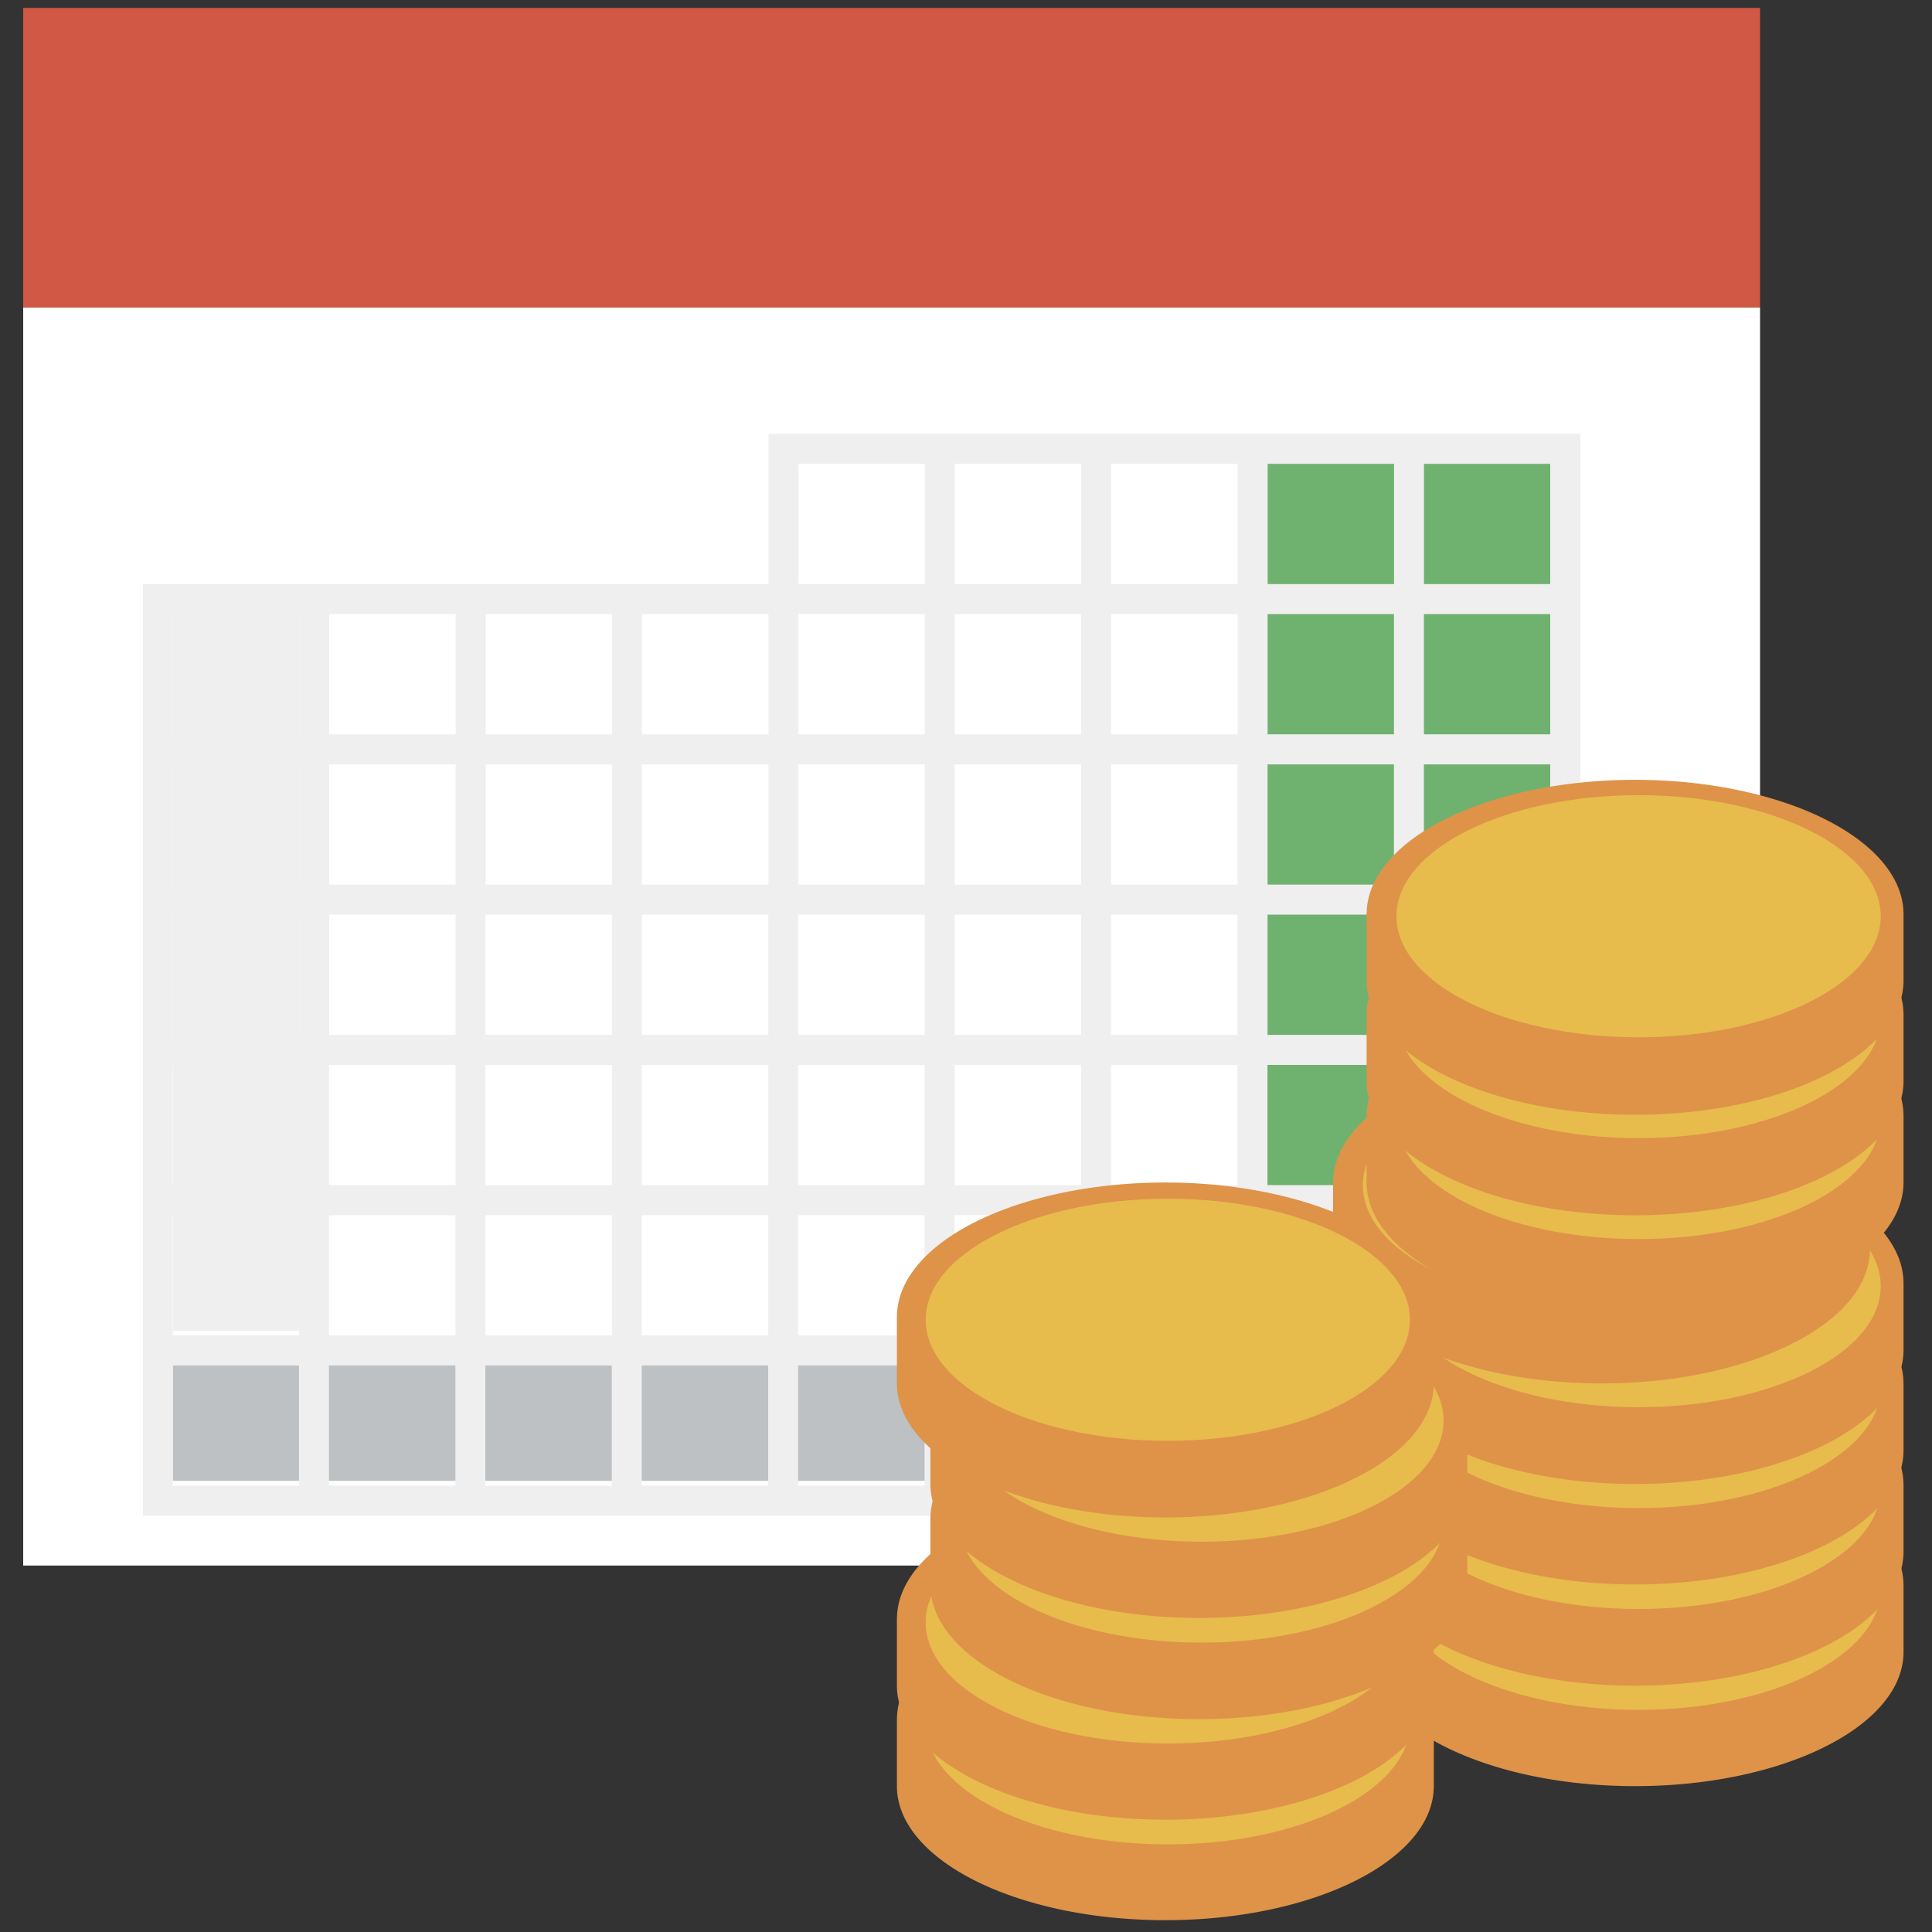 <?xml version="1.0" encoding="UTF-8"?>
<!-- Created with Inkscape (http://www.inkscape.org/) -->
<svg width="128" height="128" version="1.1" viewBox="0 0 33.867 33.867" xmlns="http://www.w3.org/2000/svg" xmlns:cc="http://creativecommons.org/ns#" xmlns:dc="http://purl.org/dc/elements/1.1/" xmlns:rdf="http://www.w3.org/1999/02/22-rdf-syntax-ns#">
 <rect x="0" y="0" width="33.867" height="33.867" fill="#333333" stroke="none"/>
 <g transform="translate(0 -263.13)">
  <g transform="matrix(1.123 0 0 1.123 -2.079 -34.394)">
   <g transform="matrix(.992 0 0 .992 .132 2.188)">
    <g transform="matrix(1.87 0 0 1.987 -120.11 171.24)">
     <path d="m79.967 49.555h-14.615v9.963h14.615z" fill="#fff" style="paint-order:stroke markers fill"/>
     <path d="m79.967 49.555h-14.615v-2.372h14.615z" fill="#d05844" style="paint-order:stroke markers fill"/>
     <rect x="66.611" y="57.898" width="11.591" height=".949" fill="#bec1c3" style="paint-order:markers stroke fill"/>
     <rect x="66.611" y="51.967" width="1.064" height="5.693" fill="#efefef" style="paint-order:markers stroke fill"/>
     <rect x="75.822" y="50.781" width="2.38" height="6.879" fill="#6fb26f" style="paint-order:markers stroke fill"/>
     <path transform="matrix(.126 0 0 .119 65.211 47.183)" d="m50.891 28.34v10l-41.778-1.55e-4v62h96v-72h-54.222zm2 2h8.443v8l-8.443 1.55e-4zm10.443 0h8.445v8h-8.445zm10.445 0h8.445v8h-8.445zm10.445 0h8.443v8h-8.443zm10.443 0h8.445v8h-8.445zm-83.555 10h8.443v8h-8.443zm10.443 0h8.445v8h-8.445zm10.445 0h8.443v8h-8.443zm10.443 0h8.446l-3.77e-4 8h-8.445zm10.445 0h8.443v8h-8.443zm10.443 0h8.445v8h-8.445zm10.445 0h8.445v8h-8.445zm10.445 0h8.443v8h-8.443zm10.443 0h8.445v8h-8.445zm-83.555 10h8.443v8h-8.443zm10.443 0h8.445v8h-8.445zm10.445 0h8.443v8h-8.443zm10.443 0h8.445v8h-8.445zm10.445 0h8.443v8h-8.443zm10.443 0h8.445v8h-8.445zm10.445 0h8.445v8h-8.445zm10.445 0h8.443v8h-8.443zm10.443 0h8.445v8h-8.445zm-83.555 10h8.443v8h-8.443zm10.443 0h8.445v8h-8.445zm10.445 0h8.443v8h-8.443zm10.443 0h8.445v8h-8.445zm10.445 0h8.443v8h-8.443zm10.443 0h8.445v8h-8.445zm10.445 0h8.445v8h-8.445zm10.445 0h8.443v8h-8.443zm10.443 0h8.445v8h-8.445zm-83.555 10h8.443v8h-8.443zm10.443 0h8.445v8h-8.445zm10.445 0h8.443v8h-8.443zm10.443 0h8.445v8h-8.445zm10.445 0h8.443v8h-8.443zm10.443 0h8.445v8h-8.445zm10.445 0h8.445v8h-8.445zm10.445 0h8.443v8h-8.443zm10.443 0h8.445v8h-8.445zm-83.555 10h8.443v8h-8.443zm10.443 0h8.445v8h-8.445zm10.445 0h8.443v8h-8.443zm10.443 0h8.445v8h-8.445zm10.445 0h8.443v8h-8.443zm10.443 0h8.445v8h-8.445zm10.445 0h8.445v8h-8.445zm10.445 0h8.443v8h-8.443zm10.443 0h8.445v8h-8.445zm-83.555 10h8.443v8h-8.443zm10.443 0h8.445v8h-8.445zm10.445 0h8.443v8h-8.443zm10.443 0h8.445v8h-8.445zm10.445 0h8.443v8h-8.443zm10.443 0h8.445v8h-8.445zm10.445 0h8.445v8h-8.445zm10.445 0h8.443v8h-8.443zm10.443 0h8.445v8h-8.445z" fill="#efefef" style="paint-order:markers stroke fill"/>
    </g>
    <g>
     <g transform="translate(37.042 12.965)">
      <g transform="translate(7.408 -2.117)">
       <path transform="matrix(.237 0 0 .237 -42.717 254.02)" d="m108.56 96.348a17.825 8.912 0 0 0-17.822 8.871h-0.004v4.457c3e-5 4.922 7.982 8.912 17.826 8.912 9.844 0 17.824-3.99 17.824-8.912v-4.457h-2e-3a17.825 8.912 0 0 0-17.822-8.871z" fill="#de9349" style="paint-order:markers stroke fill"/>
       <ellipse cx="-16.933" cy="279.02" rx="3.81" ry="1.905" fill="#e8bb4d" style="paint-order:markers stroke fill"/>
      </g>
      <g transform="translate(7.408 -3.704)">
       <path transform="matrix(.237 0 0 .237 -42.717 255.61)" d="m108.56 89.664a17.825 8.912 0 0 0-17.822 8.871h-0.004v4.457c3e-5 4.922 7.982 8.912 17.826 8.912 9.844 0 17.824-3.99 17.824-8.912v-4.457h-2e-3a17.825 8.912 0 0 0-17.822-8.871z" fill="#de9349" style="paint-order:markers stroke fill"/>
       <ellipse cx="-16.933" cy="279.02" rx="3.81" ry="1.905" fill="#e8bb4d" style="paint-order:markers stroke fill"/>
      </g>
      <g transform="translate(7.408 -5.292)">
       <path transform="matrix(.237 0 0 .237 -42.717 257.19)" d="m108.56 82.979a17.825 8.912 0 0 0-17.822 8.873h-0.004v4.455c3e-5 4.922 7.982 8.912 17.826 8.912 9.844 0 17.824-3.99 17.824-8.912v-4.455h-2e-3a17.825 8.912 0 0 0-17.822-8.873z" fill="#de9349" style="paint-order:markers stroke fill"/>
       <ellipse cx="-16.933" cy="279.02" rx="3.81" ry="1.905" fill="#e8bb4d" style="paint-order:markers stroke fill"/>
      </g>
      <g transform="translate(7.408 -6.879)">
       <path transform="matrix(.237 0 0 .237 -42.717 258.78)" d="m108.56 76.295a17.825 8.912 0 0 0-17.822 8.871h-0.004v4.457c3e-5 4.922 7.982 8.912 17.826 8.912 9.844 0 17.824-3.99 17.824-8.912v-4.457h-2e-3a17.825 8.912 0 0 0-17.822-8.871z" fill="#de9349" style="paint-order:markers stroke fill"/>
       <ellipse cx="-16.933" cy="279.02" rx="3.81" ry="1.905" fill="#e8bb4d" style="paint-order:markers stroke fill"/>
      </g>
      <g transform="translate(6.879 -8.467)">
       <path transform="matrix(.237 0 0 .237 -42.188 260.37)" d="m106.33 69.611a17.825 8.912 0 0 0-17.82 8.871h-0.004v4.457c2.9e-5 4.922 7.98 8.912 17.824 8.912 9.844 0 17.824-3.99 17.824-8.912v-4.457h-2e-3a17.825 8.912 0 0 0-17.822-8.871z" fill="#de9349" style="paint-order:markers stroke fill"/>
       <ellipse cx="-16.933" cy="279.02" rx="3.81" ry="1.905" fill="#e8bb4d" style="paint-order:markers stroke fill"/>
      </g>
      <g transform="translate(7.408 -9.525)">
       <path transform="matrix(.237 0 0 .237 -42.717 261.43)" d="m108.56 65.154a17.825 8.912 0 0 0-17.822 8.871h-0.004v4.457c3e-5 4.922 7.982 8.912 17.826 8.912 9.844 0 17.824-3.99 17.824-8.912v-4.457h-2e-3a17.825 8.912 0 0 0-17.822-8.871z" fill="#de9349" style="paint-order:markers stroke fill"/>
       <ellipse cx="-16.933" cy="279.02" rx="3.81" ry="1.905" fill="#e8bb4d" style="paint-order:markers stroke fill"/>
      </g>
      <g transform="translate(7.408 -11.113)">
       <path transform="matrix(.237 0 0 .237 -42.717 263.01)" d="m108.56 58.471a17.825 8.912 0 0 0-17.822 8.871h-0.004v4.457c3e-5 4.922 7.982 8.912 17.826 8.912 9.844 0 17.824-3.99 17.824-8.912v-4.457h-2e-3a17.825 8.912 0 0 0-17.822-8.871z" fill="#de9349" style="paint-order:markers stroke fill"/>
       <ellipse cx="-16.933" cy="279.02" rx="3.81" ry="1.905" fill="#e8bb4d" style="paint-order:markers stroke fill"/>
      </g>
      <g transform="translate(7.408 -12.7)">
       <path transform="matrix(.237 0 0 .237 -42.717 264.6)" d="m108.56 51.787a17.825 8.912 0 0 0-17.822 8.871h-0.004v4.455c3e-5 4.922 7.982 8.912 17.826 8.912 9.844 0 17.824-3.99 17.824-8.912v-4.455h-2e-3a17.825 8.912 0 0 0-17.822-8.871z" fill="#de9349" style="paint-order:markers stroke fill"/>
       <ellipse cx="-16.933" cy="279.02" rx="3.81" ry="1.905" fill="#e8bb4d" style="paint-order:markers stroke fill"/>
      </g>
      <path transform="matrix(.237 0 0 .237 -35.308 251.9)" d="m77.369 105.26a17.825 8.912 0 0 0-17.82 8.871h-0.004v4.457c2.9e-5 4.922 7.98 8.912 17.824 8.912s17.824-3.99 17.824-8.912v-4.457h-2e-3a17.825 8.912 0 0 0-17.822-8.871z" fill="#de9349" style="paint-order:markers stroke fill"/>
      <ellipse cx="-16.933" cy="279.02" rx="3.81" ry="1.905" fill="#e8bb4d" style="paint-order:markers stroke fill"/>
      <g transform="translate(0,-1.587)">
       <path transform="matrix(.237 0 0 .237 -35.308 253.49)" d="m77.369 98.576a17.825 8.912 0 0 0-17.82 8.871h-0.004v4.457c2.9e-5 4.922 7.98 8.912 17.824 8.912s17.824-3.99 17.824-8.912v-4.457h-2e-3a17.825 8.912 0 0 0-17.822-8.871z" fill="#de9349" style="paint-order:markers stroke fill"/>
       <ellipse cx="-16.933" cy="279.02" rx="3.81" ry="1.905" fill="#e8bb4d" style="paint-order:markers stroke fill"/>
      </g>
      <g transform="translate(.529 -3.175)">
       <path transform="matrix(.237 0 0 .237 -35.838 255.08)" d="m79.596 91.891a17.825 8.912 0 0 0-17.82 8.873h-0.004v4.455c3e-5 4.922 7.98 8.912 17.824 8.912s17.826-3.99 17.826-8.912v-4.455h-2e-3a17.825 8.912 0 0 0-17.824-8.873z" fill="#de9349" style="paint-order:markers stroke fill"/>
       <ellipse cx="-16.933" cy="279.02" rx="3.81" ry="1.905" fill="#e8bb4d" style="paint-order:markers stroke fill"/>
      </g>
      <g transform="translate(.529 -4.763)">
       <path transform="matrix(.237 0 0 .237 -35.838 256.66)" d="m79.596 85.207a17.825 8.912 0 0 0-17.82 8.871h-0.004v4.457c3e-5 4.922 7.98 8.912 17.824 8.912s17.826-3.99 17.826-8.912v-4.457h-2e-3a17.825 8.912 0 0 0-17.824-8.871z" fill="#de9349" style="paint-order:markers stroke fill"/>
       <ellipse cx="-16.933" cy="279.02" rx="3.81" ry="1.905" fill="#e8bb4d" style="paint-order:markers stroke fill"/>
      </g>
      <g transform="translate(0 -6.35)">
       <path transform="matrix(.237 0 0 .237 -35.308 258.25)" d="m77.369 78.523a17.825 8.912 0 0 0-17.82 8.871h-0.004v4.457c2.9e-5 4.922 7.98 8.912 17.824 8.912s17.824-3.99 17.824-8.912v-4.457h-2e-3a17.825 8.912 0 0 0-17.822-8.871z" fill="#de9349" style="paint-order:markers stroke fill"/>
       <ellipse cx="-16.933" cy="279.02" rx="3.81" ry="1.905" fill="#e8bb4d" style="paint-order:markers stroke fill"/>
      </g>
     </g>
    </g>
   </g>
  </g>
 </g>
</svg>
